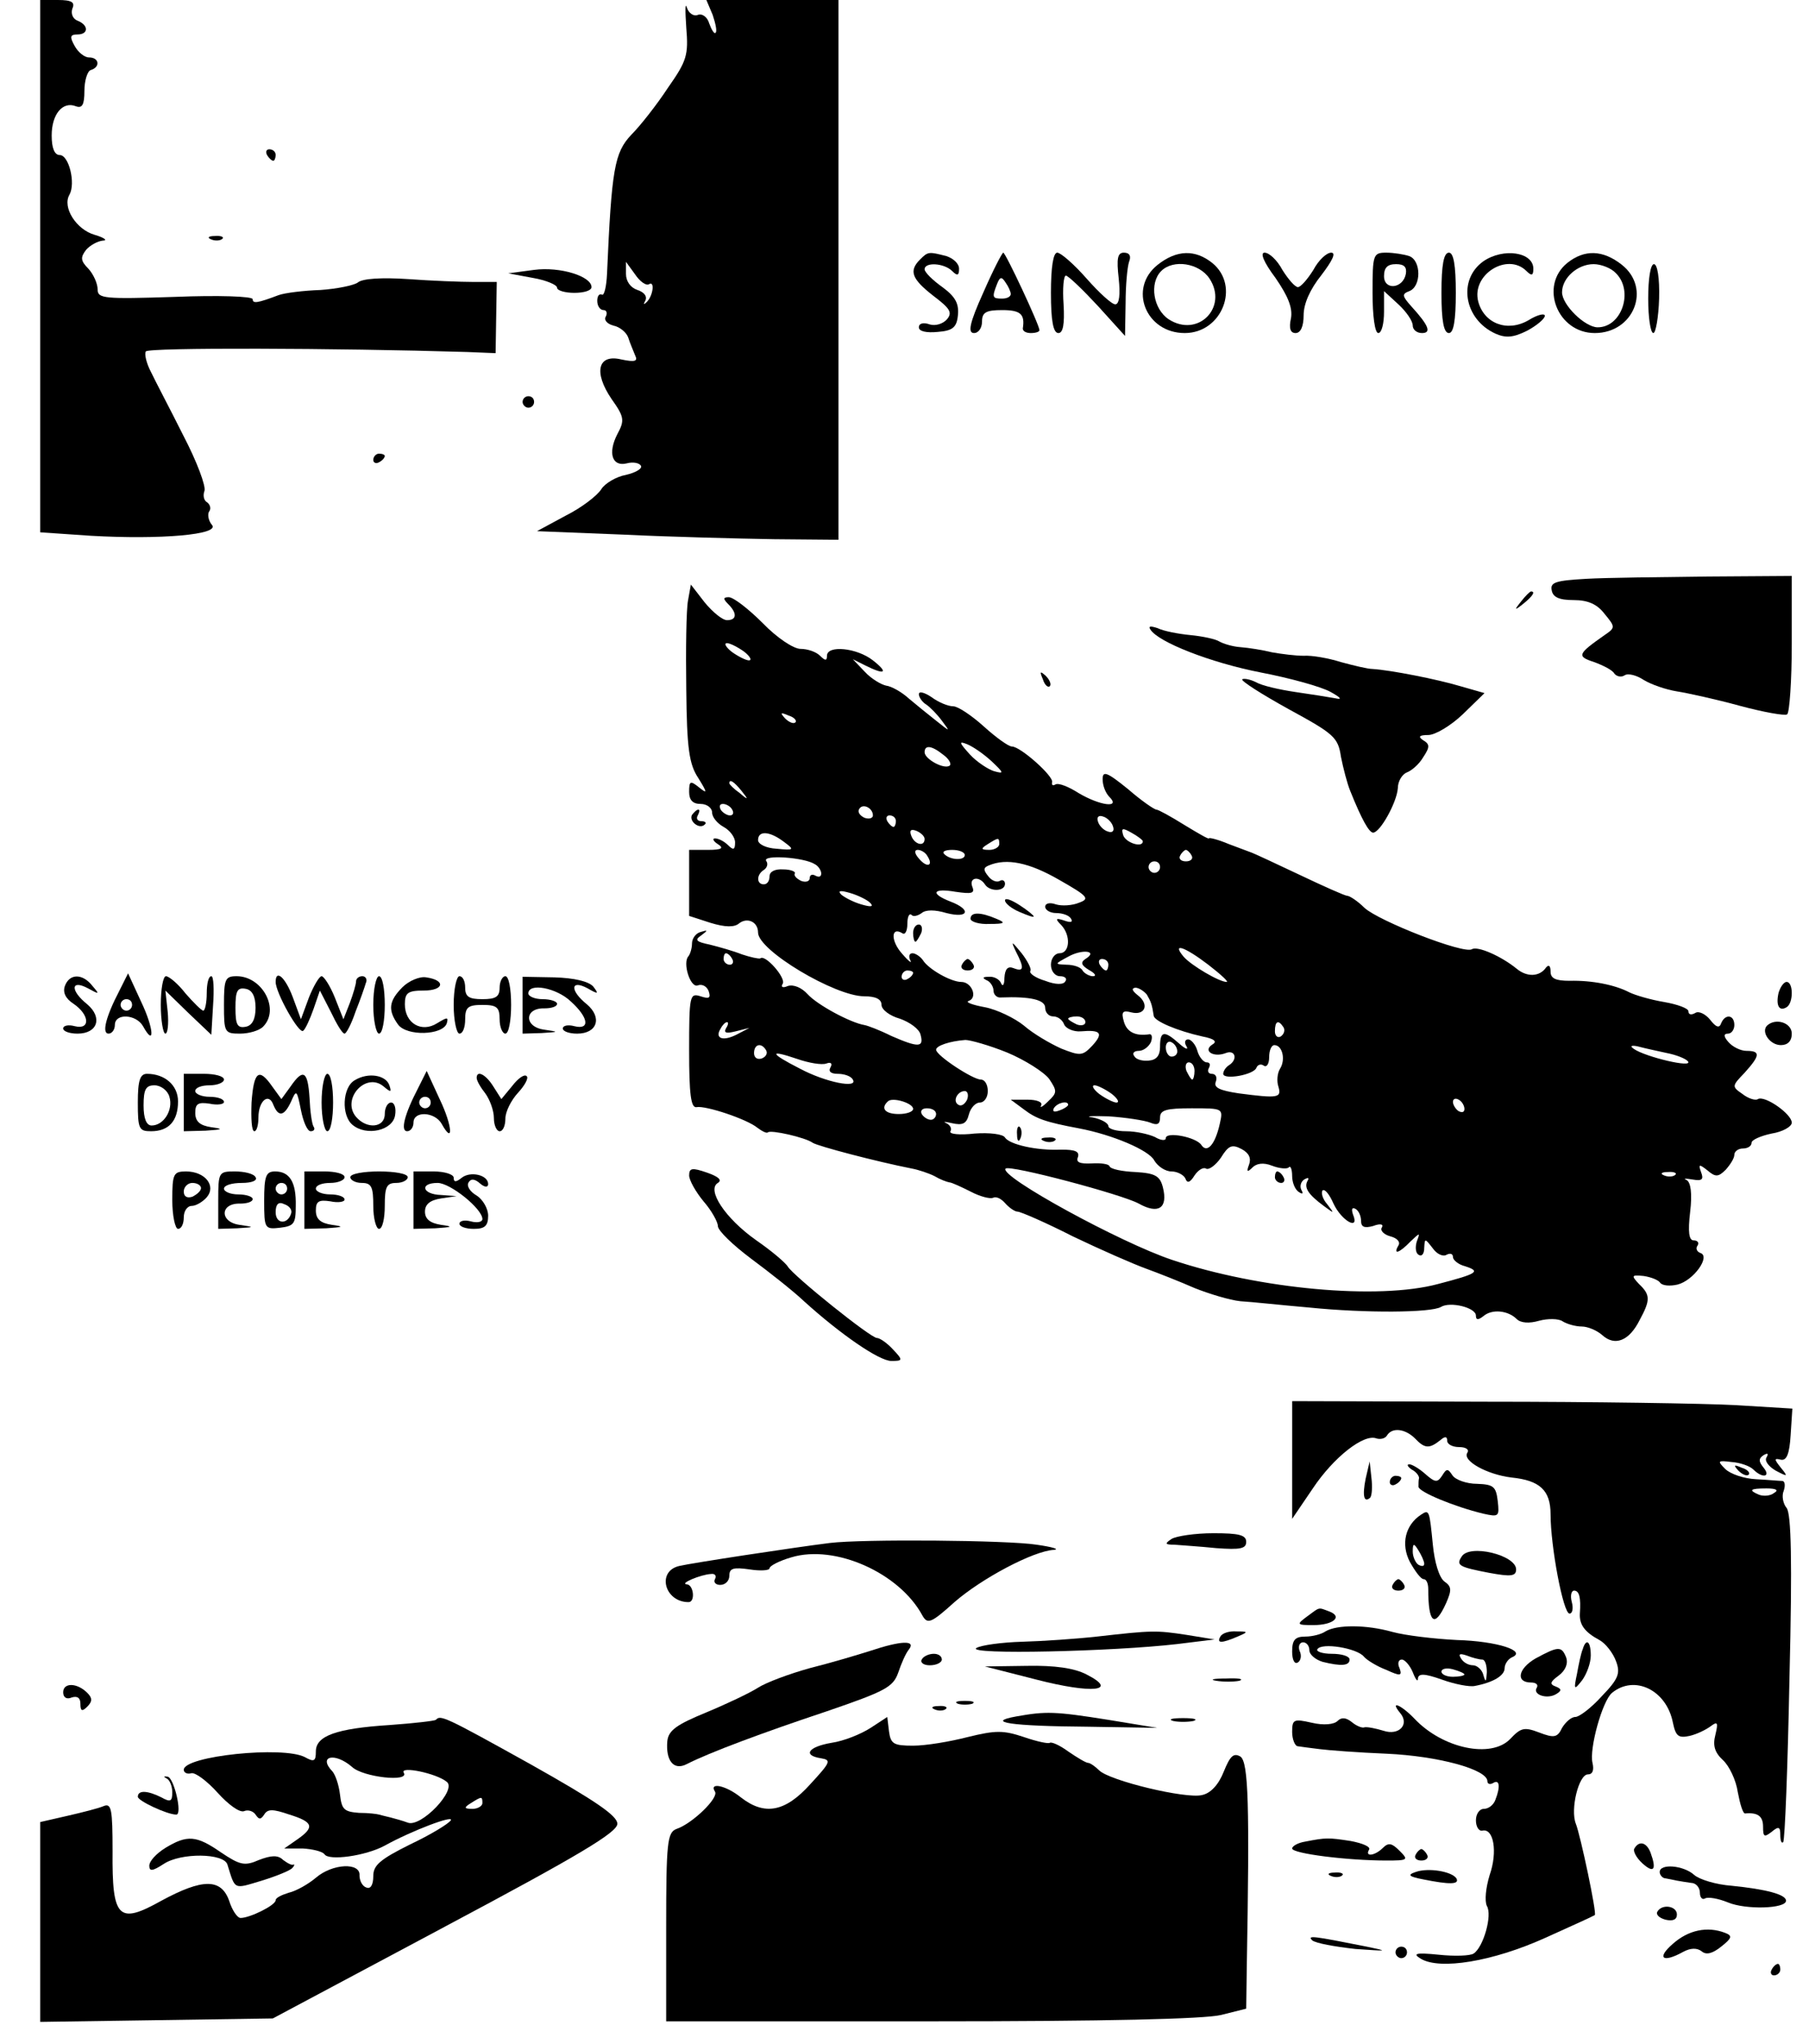 <?xml version="1.0" standalone="no"?>
<!DOCTYPE svg PUBLIC "-//W3C//DTD SVG 20010904//EN"
 "http://www.w3.org/TR/2001/REC-SVG-20010904/DTD/svg10.dtd">
<svg version="1.0" xmlns="http://www.w3.org/2000/svg"
 width="315pt" height="356pt" viewBox="0 0 315 356"
 preserveAspectRatio="xMidYMid meet">

<g transform="translate(0,356) scale(0.1,-0.1)"
fill="#000000" stroke="none">
<path d="M70 3096 l0 -463 88 -6 c122 -7 226 2 211 19 -6 7 -8 18 -5 23 4 5 2
12 -3 16 -6 3 -8 12 -5 20 3 8 -13 51 -37 97 -23 46 -49 95 -56 110 -8 15 -12
32 -9 36 4 7 330 6 560 -1 l49 -2 1 62 1 62 -40 0 c-22 0 -74 2 -115 5 -45 3
-79 1 -87 -6 -7 -5 -36 -11 -65 -13 -29 -1 -62 -5 -73 -9 -37 -14 -45 -15 -45
-7 0 5 -60 7 -135 4 -124 -4 -135 -3 -135 13 0 10 -7 26 -16 36 -14 14 -14 20
-4 33 7 8 20 15 29 16 9 0 3 5 -14 10 -32 9 -57 48 -44 70 11 20 -1 69 -17 69
-9 0 -14 12 -14 34 0 37 19 60 42 51 11 -4 15 2 15 27 0 17 5 34 11 36 17 5
15 22 -3 22 -8 0 -19 9 -25 20 -9 16 -8 20 5 20 19 0 20 16 0 24 -8 3 -12 12
-9 21 5 11 -1 15 -25 15 l-31 0 0 -464z"/>
<path d="M1195 3512 c4 -48 1 -58 -32 -105 -19 -29 -48 -66 -64 -82 -29 -31
-34 -59 -42 -242 -1 -22 -5 -39 -9 -36 -5 2 -8 -3 -8 -11 0 -9 5 -16 11 -16 5
0 7 -5 4 -11 -4 -6 2 -13 13 -16 11 -2 23 -12 26 -21 3 -10 9 -23 12 -31 5
-10 0 -12 -24 -7 -41 10 -49 -22 -17 -69 22 -31 23 -37 10 -61 -17 -33 -9 -57
16 -51 11 3 22 1 25 -4 3 -5 -9 -12 -26 -16 -17 -3 -37 -15 -43 -25 -7 -11
-34 -32 -62 -46 l-50 -27 150 -6 c83 -4 201 -7 263 -8 l112 -1 0 470 0 470
-115 0 -115 0 11 -26 c5 -15 8 -29 5 -31 -2 -3 -7 5 -11 16 -3 11 -12 18 -20
15 -7 -3 -16 3 -19 13 -3 10 -3 -6 -1 -35z m-65 -447 c11 7 7 -22 -5 -32 -4
-4 -5 -3 -1 4 3 7 -2 14 -14 18 -12 4 -20 15 -20 28 l0 21 16 -22 c8 -12 19
-20 24 -17z"/>
<path d="M465 3290 c3 -5 8 -10 11 -10 2 0 4 5 4 10 0 6 -5 10 -11 10 -5 0 -7
-4 -4 -10z"/>
<path d="M368 3143 c7 -3 16 -2 19 1 4 3 -2 6 -13 5 -11 0 -14 -3 -6 -6z"/>
<path d="M1602 3108 c-20 -20 -14 -34 23 -63 29 -22 34 -29 24 -41 -7 -8 -20
-12 -30 -9 -11 4 -19 2 -19 -5 0 -7 13 -10 33 -8 26 2 33 8 35 29 2 20 -4 32
-27 49 -17 12 -31 26 -31 31 0 13 34 11 48 -3 9 -9 12 -8 12 4 0 9 -10 18 -22
22 -31 8 -32 8 -46 -6z"/>
<path d="M1712 3050 c-24 -53 -27 -70 -16 -70 8 0 14 9 14 20 0 16 7 20 35 20
32 0 40 -7 36 -32 0 -5 6 -8 14 -8 8 0 15 2 15 5 0 9 -59 135 -63 135 -2 0
-18 -31 -35 -70z m48 -2 c0 -5 -7 -8 -15 -8 -17 0 -18 2 -9 25 5 13 8 14 15 3
5 -7 9 -16 9 -20z"/>
<path d="M1830 3050 c0 -49 4 -70 13 -70 8 0 11 15 9 50 -2 27 0 50 4 50 4 0
29 -24 55 -52 l48 -53 1 57 c0 31 3 63 6 72 4 10 1 16 -9 16 -11 0 -13 -10 -9
-45 3 -28 1 -45 -6 -45 -6 0 -28 20 -50 45 -22 25 -45 45 -51 45 -7 0 -11 -25
-11 -70z"/>
<path d="M2016 3099 c-52 -41 -21 -119 47 -119 65 0 97 82 48 122 -30 24 -62
23 -95 -3z m90 -24 c33 -50 -20 -104 -71 -71 -27 18 -34 63 -13 84 21 21 66
14 84 -13z"/>
<path d="M2221 3076 c22 -32 30 -52 27 -70 -4 -18 -1 -26 8 -26 9 0 14 12 14
31 0 20 11 45 31 70 19 25 26 39 17 39 -8 0 -22 -13 -31 -30 -10 -16 -22 -30
-27 -30 -5 0 -17 14 -27 30 -9 17 -23 30 -31 30 -8 0 -2 -16 19 -44z"/>
<path d="M2390 3050 c0 -40 4 -70 10 -70 6 0 10 17 10 37 l0 36 25 -23 c14
-13 25 -29 25 -37 0 -7 7 -13 16 -13 17 0 12 13 -18 46 -17 19 -17 22 -4 27
21 8 21 53 0 61 -9 3 -27 6 -40 6 -23 0 -24 -3 -24 -70z m58 33 c-5 -26 -38
-29 -38 -4 0 15 6 21 21 21 14 0 19 -5 17 -17z"/>
<path d="M2510 3050 c0 -49 4 -70 13 -70 8 0 12 21 12 70 0 49 -4 70 -12 70
-9 0 -13 -21 -13 -70z"/>
<path d="M2583 3105 c-45 -32 -34 -101 21 -126 18 -8 31 -7 55 5 17 9 31 21
31 26 0 5 -13 2 -29 -8 -37 -21 -77 -5 -87 33 -12 47 51 86 84 53 9 -9 12 -8
12 4 0 29 -52 37 -87 13z"/>
<path d="M2729 3102 c-49 -40 -17 -122 48 -122 68 0 99 78 47 119 -33 26 -65
27 -95 3z m85 -18 c31 -31 10 -94 -32 -94 -22 0 -62 39 -62 61 0 25 27 49 55
49 13 0 31 -7 39 -16z"/>
<path d="M930 3090 l-45 -6 43 -8 c23 -4 42 -12 42 -17 0 -5 14 -9 30 -9 17 0
30 4 30 10 0 19 -55 36 -100 30z"/>
<path d="M2870 3040 c0 -33 4 -60 9 -60 4 0 9 27 10 60 1 36 -3 60 -9 60 -6 0
-10 -25 -10 -60z"/>
<path d="M910 2860 c0 -5 5 -10 10 -10 6 0 10 5 10 10 0 6 -4 10 -10 10 -5 0
-10 -4 -10 -10z"/>
<path d="M650 2759 c0 -5 5 -7 10 -4 6 3 10 8 10 11 0 2 -4 4 -10 4 -5 0 -10
-5 -10 -11z"/>
<path d="M2762 2552 c-53 -3 -63 -6 -60 -20 2 -12 13 -17 38 -17 25 0 41 -7
54 -24 19 -23 19 -24 0 -37 -47 -33 -49 -37 -18 -47 16 -6 32 -14 35 -20 4 -5
12 -7 18 -3 6 4 21 0 33 -8 13 -8 39 -17 58 -20 19 -3 69 -14 109 -25 41 -11
79 -18 83 -15 4 3 8 58 8 123 l0 118 -147 -1 c-82 -1 -176 -2 -211 -4z"/>
<path d="M1198 2514 c-3 -16 -4 -85 -3 -154 1 -104 5 -131 21 -155 16 -26 16
-28 1 -16 -15 12 -17 11 -17 -8 0 -14 6 -21 20 -21 11 0 20 -7 20 -15 0 -8 9
-19 20 -25 11 -6 20 -18 20 -27 0 -13 -3 -14 -12 -5 -7 7 -17 12 -23 12 -5 0
-3 -5 5 -10 11 -7 7 -10 -17 -10 l-33 0 0 -58 0 -57 37 -12 c26 -8 42 -8 50
-1 14 11 33 3 33 -16 0 -31 134 -111 185 -111 20 0 30 -5 30 -15 0 -8 14 -19
32 -24 17 -6 34 -18 36 -28 6 -22 -3 -23 -51 -2 -20 10 -41 18 -47 19 -24 4
-82 35 -99 54 -10 11 -24 17 -34 14 -9 -4 -13 -2 -9 4 6 10 -31 52 -39 44 -3
-1 -17 2 -32 7 -15 6 -40 13 -56 17 -24 5 -27 8 -15 16 12 9 12 10 -1 6 -8 -2
-15 -11 -15 -20 0 -8 -3 -18 -6 -22 -11 -11 3 -56 16 -51 8 3 16 -2 19 -10 4
-12 1 -14 -14 -9 -19 6 -20 2 -20 -95 0 -75 3 -100 13 -98 16 3 88 -21 106
-36 8 -6 16 -10 18 -8 5 5 66 -9 78 -18 9 -6 112 -33 173 -45 11 -2 29 -8 39
-13 10 -6 21 -10 26 -11 4 0 21 -8 37 -16 17 -9 34 -13 39 -11 5 3 14 -1 21
-9 7 -8 17 -15 22 -15 5 0 49 -19 96 -43 48 -23 105 -48 127 -56 22 -8 60 -23
85 -34 25 -10 61 -21 80 -23 19 -1 73 -7 120 -11 99 -10 212 -9 229 1 16 10
61 -1 61 -15 0 -8 4 -8 13 -1 15 13 43 10 58 -5 7 -7 22 -8 39 -3 15 4 34 4
41 -1 8 -5 23 -9 33 -9 11 0 27 -7 36 -15 22 -20 47 -10 65 26 19 35 19 44 -1
63 -14 15 -13 16 8 14 13 -2 26 -7 29 -12 4 -5 17 -6 30 -3 28 7 58 49 40 55
-6 2 -9 8 -5 13 3 5 0 9 -7 9 -8 0 -10 15 -6 49 4 33 1 52 -6 56 -7 3 -2 3 10
1 17 -3 20 0 15 13 -5 14 -3 14 11 3 14 -12 19 -12 32 1 8 9 15 20 15 26 0 6
7 11 15 11 8 0 15 4 15 10 0 5 16 12 35 16 19 3 35 12 35 19 0 15 -47 48 -59
41 -4 -3 -17 1 -27 9 -19 13 -18 14 4 37 27 30 28 38 3 38 -10 0 -24 7 -31 15
-9 10 -9 15 -1 15 6 0 11 7 11 15 0 18 -16 20 -23 3 -3 -9 -9 -7 -19 6 -8 10
-20 16 -26 12 -7 -4 -12 -3 -12 3 0 5 -19 12 -42 16 -24 4 -51 12 -61 17 -25
13 -65 21 -104 20 -24 0 -33 4 -33 16 0 10 -3 13 -8 7 -11 -16 -33 -17 -51 -2
-27 22 -68 40 -78 34 -14 -9 -162 49 -187 72 -12 12 -26 21 -30 21 -4 0 -42
17 -84 37 -42 20 -79 37 -82 38 -3 1 -21 8 -40 15 -19 8 -35 12 -35 10 0 -2
-19 9 -42 23 -24 15 -46 27 -49 27 -4 0 -27 16 -50 36 -37 30 -44 32 -44 17 0
-11 5 -24 12 -31 20 -20 -17 -15 -54 7 -17 11 -35 18 -40 15 -5 -3 -7 -1 -6 4
3 10 -55 62 -70 62 -6 0 -28 16 -49 35 -21 19 -45 35 -53 35 -9 0 -26 7 -38
16 -12 8 -22 11 -22 5 0 -5 6 -14 13 -18 6 -4 19 -17 27 -28 15 -20 15 -20
-10 0 -14 11 -35 28 -48 39 -12 11 -30 21 -39 22 -9 2 -26 12 -37 24 l-21 22
22 -11 c34 -17 41 -13 13 9 -28 22 -80 27 -80 8 0 -9 -3 -9 -12 0 -7 7 -22 12
-34 12 -12 0 -41 19 -66 45 -25 25 -51 45 -59 45 -10 0 -10 -3 -1 -12 16 -16
15 -28 -2 -28 -8 0 -25 14 -39 31 l-24 31 -5 -28z m98 -89 c10 -8 14 -15 8
-15 -5 0 -19 7 -30 15 -10 8 -14 15 -8 15 5 0 19 -7 30 -15z m89 -123 c-3 -3
-11 0 -18 7 -9 10 -8 11 6 5 10 -3 15 -9 12 -12z m342 -68 c21 -20 22 -22 4
-17 -10 3 -30 16 -42 29 -19 21 -20 24 -5 18 10 -4 29 -17 43 -30z m-85 12
c10 -7 15 -16 12 -19 -9 -8 -44 11 -44 23 0 13 12 12 32 -4z m-351 -63 c13
-16 12 -17 -3 -4 -10 7 -18 15 -18 17 0 8 8 3 21 -13z m-16 -33 c3 -5 2 -10
-4 -10 -5 0 -13 5 -16 10 -3 6 -2 10 4 10 5 0 13 -4 16 -10z m245 -10 c0 -5
-7 -7 -15 -4 -8 4 -12 10 -9 15 6 11 24 2 24 -11z m40 -10 c0 -5 -2 -10 -4
-10 -3 0 -8 5 -11 10 -3 6 -1 10 4 10 6 0 11 -4 11 -10z m378 -9 c3 -8 -1 -12
-9 -9 -7 2 -15 10 -17 17 -3 8 1 12 9 9 7 -2 15 -10 17 -17z m-328 -22 c0 -14
-17 -10 -23 5 -4 10 -1 13 9 9 7 -3 14 -9 14 -14z m380 -4 c0 -12 -29 -3 -34
10 -4 13 -2 14 14 5 11 -6 20 -13 20 -15z m-625 -1 c19 -14 18 -15 -13 -12
-18 1 -32 8 -32 15 0 17 20 16 45 -3z m375 -4 c0 -5 -8 -10 -17 -10 -15 0 -16
2 -3 10 19 12 20 12 20 0z m-125 -21 c11 -17 -1 -21 -15 -4 -8 9 -8 15 -2 15
6 0 14 -5 17 -11z m65 2 c0 -10 -26 -9 -36 2 -4 4 2 7 14 7 12 0 22 -4 22 -9z
m395 -1 c3 -5 -1 -10 -10 -10 -9 0 -13 5 -10 10 3 6 8 10 10 10 2 0 7 -4 10
-10z m-656 -15 c6 -3 11 -11 11 -16 0 -6 -4 -7 -10 -4 -5 3 -10 2 -10 -4 0 -6
-7 -8 -15 -5 -8 4 -13 9 -11 13 2 3 -7 7 -20 7 -15 1 -24 -4 -24 -12 0 -8 -4
-14 -10 -14 -13 0 -13 17 0 25 6 4 8 11 4 16 -6 11 67 6 85 -6z m425 -27 c51
-29 54 -33 35 -40 -12 -5 -30 -6 -40 -3 -11 4 -19 2 -19 -4 0 -6 9 -11 19 -11
11 0 23 -4 26 -10 4 -6 -1 -7 -12 -3 -15 5 -16 3 -5 -8 17 -18 15 -49 -3 -49
-8 0 -15 -9 -15 -20 0 -11 7 -20 16 -20 8 0 13 -4 9 -9 -3 -6 -17 -6 -35 1
-17 5 -28 13 -26 17 3 3 -5 18 -15 31 -18 22 -19 22 -10 3 15 -29 14 -36 -4
-29 -10 4 -15 -1 -16 -17 0 -12 -3 -16 -6 -9 -2 6 -12 12 -21 11 -11 0 -12 -2
-4 -6 6 -2 12 -11 12 -18 0 -7 6 -13 13 -12 51 2 77 -4 77 -18 0 -8 6 -15 14
-15 8 0 16 -6 19 -14 3 -7 16 -13 29 -12 35 3 40 -3 20 -25 -17 -18 -21 -18
-54 -5 -20 9 -49 26 -65 40 -16 13 -47 28 -68 32 -22 4 -35 9 -28 11 16 6 5
33 -13 33 -18 0 -57 22 -67 38 -4 6 -13 12 -18 12 -6 0 -7 -6 -4 -12 4 -7 -3
-2 -14 11 -20 22 -20 48 0 36 5 -4 9 4 9 16 0 12 3 19 7 16 3 -4 11 -2 18 3 7
6 23 6 43 0 39 -10 44 6 7 20 -36 14 -31 24 9 17 28 -4 34 -3 29 9 -6 16 12
19 22 4 8 -13 35 -13 35 1 0 5 -4 8 -9 5 -5 -3 -14 0 -20 8 -9 11 -9 15 1 19
31 13 70 5 122 -25z m176 22 c0 -5 -4 -10 -10 -10 -5 0 -10 5 -10 10 0 6 5 10
10 10 6 0 10 -4 10 -10z m-505 -62 c7 -7 2 -8 -15 -3 -14 4 -29 12 -35 17 -7
7 -2 8 15 3 14 -4 30 -12 35 -17z m375 -98 c-9 -6 -7 -11 6 -19 11 -6 14 -11
7 -11 -6 0 -15 5 -18 10 -3 6 -16 10 -28 10 -21 1 -21 1 3 14 25 14 53 10 30
-4z m214 -10 c22 -17 36 -30 32 -30 -13 0 -62 29 -75 44 -21 25 1 18 43 -14z
m-829 10 c3 -5 1 -10 -4 -10 -6 0 -11 5 -11 10 0 6 2 10 4 10 3 0 8 -4 11 -10z
m655 -10 c0 -5 -2 -10 -4 -10 -3 0 -8 5 -11 10 -3 6 -1 10 4 10 6 0 11 -4 11
-10z m-340 -14 c0 -3 -4 -8 -10 -11 -5 -3 -10 -1 -10 4 0 6 5 11 10 11 6 0 10
-2 10 -4z m407 -38 c7 -12 9 -17 12 -37 1 -9 40 -26 85 -36 21 -4 26 -9 17
-14 -17 -11 2 -23 23 -15 17 7 22 -11 6 -21 -5 -3 -10 -10 -10 -15 0 -11 54
-2 58 11 2 5 8 7 13 3 5 -3 9 4 9 15 0 12 4 21 9 21 14 0 20 -25 10 -41 -5 -8
-6 -22 -3 -31 6 -20 0 -21 -69 -12 -33 5 -44 10 -40 20 3 8 0 14 -7 14 -6 0
-8 5 -5 10 3 6 2 10 -4 10 -5 0 -13 9 -16 20 -3 11 -11 20 -16 20 -6 0 -7 -6
-3 -12 4 -7 -2 -5 -13 5 -26 23 -33 22 -33 -6 0 -15 -6 -23 -20 -24 -11 -1
-22 2 -25 8 -4 5 0 9 8 9 8 0 17 7 21 15 3 8 2 14 -2 14 -25 -4 -40 4 -45 22
-5 17 -2 20 13 16 24 -6 32 14 11 30 -10 8 -11 12 -4 13 6 0 15 -6 20 -12z
m-107 -48 c0 -5 -7 -7 -15 -4 -8 4 -15 8 -15 10 0 2 7 4 15 4 8 0 15 -4 15
-10z m-626 -11 c-4 -8 1 -9 17 -5 l24 6 -23 -12 c-24 -12 -38 -6 -27 11 3 6 8
11 11 11 3 0 2 -5 -2 -11z m971 2 c3 -5 1 -12 -5 -16 -5 -3 -10 1 -10 9 0 18
6 21 15 7z m-481 -44 c31 -13 64 -34 73 -46 14 -21 14 -24 -2 -39 -10 -10 -15
-12 -12 -7 3 6 -8 10 -24 10 l-29 0 23 -17 c21 -16 37 -22 96 -33 58 -11 122
-38 131 -56 6 -10 19 -19 30 -19 10 0 21 -6 24 -12 3 -9 8 -8 16 5 6 9 15 15
20 12 5 -3 17 6 26 19 13 21 19 24 36 15 13 -7 17 -16 13 -27 -5 -13 -3 -14 6
-5 7 7 19 9 34 3 13 -5 26 -6 29 -3 3 4 6 -3 6 -15 0 -11 5 -24 12 -28 6 -4 8
-3 4 4 -3 6 -1 14 5 18 7 4 9 3 6 -2 -7 -12 1 -24 28 -44 19 -14 19 -14 6 3
-8 9 -11 20 -8 24 4 3 12 -7 19 -23 14 -30 46 -48 34 -19 -3 9 -2 13 4 10 6
-3 10 -13 10 -21 0 -11 6 -13 21 -9 13 5 19 3 15 -3 -3 -5 4 -12 15 -15 12 -3
18 -10 14 -16 -10 -17 2 -13 21 7 17 16 17 16 11 0 -3 -10 -2 -20 3 -23 6 -4
10 2 10 12 1 17 1 17 15 -1 7 -10 18 -15 24 -11 6 3 11 2 11 -4 0 -5 9 -13 21
-16 28 -9 22 -13 -47 -31 -104 -28 -311 -9 -463 42 -90 30 -302 146 -290 159
7 7 203 -45 232 -61 34 -19 51 -8 42 28 -5 20 -13 25 -48 27 -23 1 -43 5 -45
10 -1 4 -15 6 -31 5 -21 -1 -28 2 -24 11 3 10 -5 13 -29 13 -43 -2 -90 9 -98
21 -3 6 -27 9 -53 7 -26 -3 -45 -1 -42 4 3 5 -1 11 -7 14 -7 3 -3 3 10 0 18
-4 25 -1 29 15 3 12 12 21 19 21 8 0 14 9 14 20 0 11 -5 20 -12 20 -14 0 -78
42 -78 52 0 7 24 15 51 17 8 0 41 -9 73 -22z m296 2 c0 -5 -4 -9 -10 -9 -5 0
-10 7 -10 16 0 8 5 12 10 9 6 -3 10 -10 10 -16z m-716 2 c3 -5 0 -11 -7 -14
-8 -3 -14 1 -14 9 0 16 13 19 21 5z m1574 -6 c17 -4 32 -11 32 -15 0 -9 -87
13 -98 26 -4 3 2 4 13 1 11 -3 35 -8 53 -12z m-1469 -17 c8 3 11 0 7 -7 -4 -7
1 -11 13 -11 11 0 23 -4 26 -10 10 -16 -47 -5 -92 19 -53 27 -55 34 -5 17 20
-7 43 -11 51 -8z m641 -13 c0 -8 -2 -15 -4 -15 -2 0 -6 7 -10 15 -3 8 -1 15 4
15 6 0 10 -7 10 -15z m-144 -40 c10 -8 14 -15 8 -15 -5 0 -19 7 -30 15 -10 8
-14 15 -8 15 5 0 19 -7 30 -15z m-252 -10 c-4 -8 -10 -12 -15 -9 -11 6 -2 24
11 24 5 0 7 -7 4 -15z m-94 -16 c0 -5 -11 -9 -25 -9 -24 0 -32 10 -19 22 8 8
44 -3 44 -13z m960 0 c0 -6 -4 -7 -10 -4 -5 3 -10 11 -10 16 0 6 5 7 10 4 6
-3 10 -11 10 -16z m-690 7 c0 -2 -7 -7 -16 -10 -8 -3 -12 -2 -9 4 6 10 25 14
25 6z m-230 -16 c0 -5 -4 -10 -9 -10 -6 0 -13 5 -16 10 -3 6 1 10 9 10 9 0 16
-4 16 -10z m494 -17 c-8 -36 -22 -52 -32 -37 -9 14 -62 24 -62 12 0 -5 -9 -4
-19 2 -11 5 -33 10 -50 10 -17 0 -31 4 -31 9 0 5 -12 12 -27 15 -16 2 -3 3 27
2 30 -2 63 -7 73 -11 12 -5 17 -3 17 9 0 13 11 16 55 16 55 0 55 0 49 -27z
m793 -89 c-3 -3 -12 -4 -19 -1 -8 3 -5 6 6 6 11 1 17 -2 13 -5z"/>
<path d="M1750 1992 c0 -5 11 -14 25 -20 14 -6 25 -10 25 -8 0 2 -11 11 -25
20 -14 9 -25 13 -25 8z"/>
<path d="M1690 1960 c0 -5 15 -10 33 -9 27 0 29 2 12 9 -28 12 -45 12 -45 0z"/>
<path d="M1590 1935 c0 -8 2 -15 4 -15 2 0 6 7 10 15 3 8 1 15 -4 15 -6 0 -10
-7 -10 -15z"/>
<path d="M1675 1880 c-3 -5 1 -10 10 -10 9 0 13 5 10 10 -3 6 -8 10 -10 10 -2
0 -7 -4 -10 -10z"/>
<path d="M1771 1584 c0 -11 3 -14 6 -6 3 7 2 16 -1 19 -3 4 -6 -2 -5 -13z"/>
<path d="M1818 1573 c7 -3 16 -2 19 1 4 3 -2 6 -13 5 -11 0 -14 -3 -6 -6z"/>
<path d="M2220 1510 c0 -5 5 -10 11 -10 5 0 7 5 4 10 -3 6 -8 10 -11 10 -2 0
-4 -4 -4 -10z"/>
<path d="M2649 2513 c-13 -16 -12 -17 4 -4 16 13 21 21 13 21 -2 0 -10 -8 -17
-17z"/>
<path d="M2003 2464 c13 -22 105 -58 192 -75 52 -10 106 -25 122 -34 18 -10
21 -14 8 -11 -11 2 -42 7 -70 11 -27 4 -58 11 -68 17 -10 5 -21 7 -24 5 -2 -3
34 -26 81 -52 79 -43 86 -49 91 -83 4 -20 11 -47 16 -59 20 -50 33 -73 40 -73
12 0 41 52 43 77 0 13 8 25 16 28 8 3 21 14 28 26 12 18 12 23 0 30 -9 6 -7 9
9 9 12 0 39 16 60 36 l38 37 -42 12 c-40 12 -121 28 -153 30 -8 0 -33 6 -55
12 -22 7 -51 12 -65 11 -14 0 -38 3 -55 6 -16 4 -41 8 -55 9 -14 1 -30 6 -37
10 -6 4 -29 9 -50 11 -21 2 -47 7 -57 12 -12 4 -17 4 -13 -2z"/>
<path d="M1816 2377 c3 -10 9 -15 12 -12 3 3 0 11 -7 18 -10 9 -11 8 -5 -6z"/>
<path d="M1205 2141 c-6 -11 13 -26 22 -17 4 3 1 6 -6 6 -7 0 -9 5 -6 10 3 6
4 10 1 10 -3 0 -7 -4 -11 -9z"/>
<path d="M113 1843 c-4 -11 1 -22 15 -31 28 -19 30 -46 2 -39 -11 3 -20 1 -20
-4 0 -5 11 -9 25 -9 35 0 44 28 17 51 -30 24 -29 44 1 28 20 -11 21 -11 8 4
-17 22 -40 22 -48 0z"/>
<path d="M208 1835 c-24 -46 -31 -75 -19 -75 6 0 11 7 11 15 0 21 37 19 49 -2
21 -38 19 -4 -3 42 l-23 50 -15 -30z m22 -25 c0 -5 -4 -10 -10 -10 -5 0 -10 5
-10 10 0 6 5 10 10 10 6 0 10 -4 10 -10z"/>
<path d="M280 1810 c0 -27 4 -50 8 -50 4 0 6 17 4 38 l-4 37 40 -39 40 -38 3
51 c2 28 1 51 -3 51 -5 0 -8 -13 -8 -30 0 -16 -3 -30 -6 -30 -3 0 -17 14 -31
30 -13 17 -29 30 -34 30 -5 0 -9 -22 -9 -50z"/>
<path d="M390 1810 c0 -48 1 -50 28 -50 15 0 33 5 40 12 30 30 -1 88 -46 88
-20 0 -22 -5 -22 -50z m55 -5 c0 -20 -6 -31 -17 -33 -15 -3 -18 4 -18 33 0 29
3 36 18 33 11 -2 17 -13 17 -33z"/>
<path d="M480 1850 c0 -19 41 -92 48 -85 4 3 12 21 18 38 l11 32 19 -37 c10
-21 20 -38 24 -38 3 0 12 17 19 38 8 20 16 43 18 50 3 6 0 12 -6 12 -6 0 -11
-4 -11 -9 0 -5 -5 -22 -11 -38 l-11 -28 -15 38 c-8 20 -19 37 -23 37 -4 0 -14
-17 -22 -37 l-14 -38 -14 38 c-13 35 -30 50 -30 27z"/>
<path d="M650 1810 c0 -27 5 -50 10 -50 6 0 10 23 10 50 0 28 -4 50 -10 50 -5
0 -10 -22 -10 -50z"/>
<path d="M701 1841 c-24 -24 -26 -40 -8 -65 15 -21 78 -19 85 2 3 11 1 11 -17
0 -27 -17 -56 0 -56 33 0 20 5 24 33 24 35 0 39 18 4 23 -11 2 -30 -6 -41 -17z"/>
<path d="M790 1810 c0 -27 5 -50 10 -50 6 0 10 11 10 25 0 21 5 25 30 25 25 0
30 -4 30 -25 0 -14 5 -25 10 -25 6 0 10 23 10 50 0 28 -4 50 -10 50 -5 0 -10
-9 -10 -20 0 -16 -7 -20 -30 -20 -23 0 -30 4 -30 20 0 11 -4 20 -10 20 -5 0
-10 -22 -10 -50z"/>
<path d="M910 1810 l0 -50 33 1 c31 2 31 2 4 6 -35 5 -34 38 1 37 12 0 22 3
22 8 0 4 -11 8 -25 8 -14 0 -25 5 -25 10 0 19 49 10 74 -14 31 -28 34 -50 6
-43 -11 3 -20 1 -20 -4 0 -5 11 -9 25 -9 35 0 44 28 17 51 -30 24 -29 44 1 28
19 -11 20 -10 10 3 -8 9 -33 15 -68 16 l-55 1 0 -49z"/>
<path d="M3097 1831 c-5 -22 1 -33 14 -25 12 7 12 44 0 44 -5 0 -11 -9 -14
-19z"/>
<path d="M3077 1774 c-11 -11 5 -34 24 -34 12 0 19 7 19 20 0 19 -28 28 -43
14z"/>
<path d="M240 1640 c0 -46 2 -50 23 -50 31 0 47 18 47 52 0 28 -23 48 -54 48
-12 0 -16 -11 -16 -50z m55 10 c7 -23 -10 -50 -31 -50 -9 0 -14 12 -14 35 0
28 4 35 19 35 11 0 23 -9 26 -20z"/>
<path d="M320 1640 l0 -50 38 1 c30 2 32 3 10 6 -20 3 -28 10 -28 25 0 16 5
19 25 16 14 -3 25 -1 25 3 0 5 -11 9 -25 9 -14 0 -25 5 -25 10 0 6 11 10 25
10 14 0 25 5 25 10 0 6 -16 10 -35 10 l-35 0 0 -50z"/>
<path d="M438 1640 c-1 -28 0 -50 5 -50 4 0 7 11 7 24 0 29 18 44 26 22 9 -22
19 -20 31 6 9 21 10 20 17 -15 4 -20 11 -37 17 -37 6 0 8 4 5 8 -3 5 -6 27 -7
50 -3 47 -11 52 -33 20 l-16 -22 -16 22 c-23 33 -32 27 -36 -28z"/>
<path d="M560 1640 c0 -27 5 -50 10 -50 6 0 10 23 10 50 0 28 -4 50 -10 50 -5
0 -10 -22 -10 -50z"/>
<path d="M618 1679 c-22 -12 -24 -62 -4 -78 24 -20 70 -10 74 17 2 12 -1 22
-7 22 -6 0 -11 -9 -11 -20 0 -24 -31 -27 -50 -5 -26 31 17 79 48 53 13 -11 14
-10 10 2 -6 18 -37 23 -60 9z"/>
<path d="M728 1665 c-24 -46 -31 -75 -19 -75 6 0 11 7 11 15 0 21 37 19 49 -2
21 -38 19 -4 -3 42 l-23 50 -15 -30z m22 -25 c0 -5 -4 -10 -10 -10 -5 0 -10 5
-10 10 0 6 5 10 10 10 6 0 10 -4 10 -10z"/>
<path d="M830 1683 c0 -5 7 -17 15 -27 8 -11 15 -30 15 -43 0 -13 5 -23 10
-23 6 0 10 10 10 22 0 12 10 32 22 45 12 13 19 26 15 29 -4 4 -15 -4 -25 -17
l-19 -23 -14 22 c-13 21 -29 29 -29 15z"/>
<path d="M1200 1513 c0 -8 11 -28 25 -45 14 -16 25 -36 25 -43 0 -8 26 -33 58
-57 31 -23 73 -56 92 -74 64 -58 131 -104 152 -104 20 0 21 1 3 20 -10 11 -23
20 -28 20 -11 0 -144 107 -155 124 -4 7 -29 28 -55 46 -54 38 -87 88 -67 100
8 5 1 11 -19 18 -26 9 -31 8 -31 -5z"/>
<path d="M300 1470 c0 -27 5 -50 10 -50 6 0 10 9 10 20 0 11 6 20 14 20 7 0
19 7 26 15 17 20 -3 45 -36 45 -22 0 -24 -4 -24 -50z m50 21 c0 -5 -7 -11 -15
-15 -9 -3 -15 0 -15 9 0 8 7 15 15 15 8 0 15 -4 15 -9z"/>
<path d="M380 1470 l0 -50 33 1 c31 2 31 2 4 6 -35 5 -34 38 1 37 12 0 22 3
22 8 0 4 -11 8 -25 8 -14 0 -25 5 -25 10 0 6 14 10 31 10 17 0 28 4 24 10 -3
6 -19 10 -36 10 -28 0 -29 -1 -29 -50z"/>
<path d="M460 1469 c0 -49 1 -50 28 -47 24 3 27 7 27 38 1 42 -11 60 -36 60
-16 0 -19 -8 -19 -51z m40 21 c0 -5 -4 -10 -10 -10 -5 0 -10 5 -10 10 0 6 5
10 10 10 6 0 10 -4 10 -10z m7 -43 c-6 -20 -27 -19 -27 2 0 14 5 19 15 14 9
-3 14 -10 12 -16z"/>
<path d="M530 1470 l0 -50 38 1 c30 2 32 3 10 6 -20 3 -28 10 -28 25 0 16 5
19 25 16 14 -3 25 -1 25 3 0 5 -11 9 -25 9 -14 0 -25 5 -25 10 0 6 11 10 25
10 14 0 25 5 25 10 0 6 -16 10 -35 10 l-35 0 0 -50z"/>
<path d="M610 1510 c0 -5 9 -10 20 -10 17 0 20 -7 20 -40 0 -22 5 -40 10 -40
6 0 10 18 10 40 0 33 3 40 20 40 11 0 20 5 20 10 0 6 -22 10 -50 10 -27 0 -50
-4 -50 -10z"/>
<path d="M720 1470 l0 -50 38 1 c30 2 32 3 10 6 -19 3 -28 10 -28 23 0 13 9
20 28 23 l27 4 -27 2 c-33 1 -38 21 -6 21 22 0 78 -45 78 -63 0 -5 -9 -7 -20
-4 -11 3 -20 1 -20 -4 0 -5 11 -9 25 -9 19 0 25 5 25 23 0 12 -9 28 -20 35
-12 7 -18 17 -14 23 4 7 11 6 20 -2 8 -7 14 -7 14 -1 0 16 -31 23 -46 11 -10
-8 -14 -8 -14 0 0 6 -16 11 -35 11 l-35 0 0 -50z"/>
<path d="M2250 1018 l0 -103 36 53 c36 54 89 96 111 87 7 -2 15 0 18 5 9 15
32 12 49 -5 17 -18 25 -18 44 -3 8 7 12 7 12 -1 0 -6 9 -11 21 -11 11 0 18 -4
14 -10 -9 -14 35 -38 77 -43 49 -5 68 -22 68 -64 0 -56 22 -173 33 -173 5 0 7
9 4 20 -3 11 -1 20 4 20 9 0 12 -12 10 -40 -1 -19 8 -32 34 -46 11 -6 24 -23
29 -37 8 -21 4 -31 -25 -61 -18 -20 -39 -36 -46 -36 -7 0 -17 -9 -23 -19 -8
-17 -14 -18 -40 -8 -26 10 -32 8 -50 -11 -33 -35 -118 -17 -167 35 -23 24 -44
33 -25 10 17 -20 -2 -40 -29 -31 -13 4 -28 7 -33 6 -4 -2 -15 3 -22 9 -10 8
-18 9 -25 2 -6 -6 -24 -8 -45 -3 -31 7 -34 6 -34 -16 0 -13 5 -25 10 -25 6 -1
22 -3 38 -5 15 -2 68 -6 117 -8 88 -4 175 -27 175 -48 0 -5 5 -6 10 -3 11 7
13 -6 4 -29 -3 -9 -12 -16 -20 -16 -8 0 -14 -9 -14 -20 0 -11 5 -19 11 -18 20
5 27 -37 13 -77 -7 -23 -9 -45 -5 -54 10 -16 -6 -72 -23 -83 -6 -4 -33 -5 -61
-2 -40 4 -46 2 -31 -7 33 -20 125 -5 216 36 47 21 86 39 87 40 4 2 -25 139
-33 159 -10 25 5 86 21 86 8 0 11 7 8 20 -6 24 17 108 34 122 39 32 95 5 106
-52 5 -24 10 -27 29 -23 13 3 29 11 37 17 12 9 13 6 8 -15 -5 -19 -1 -31 13
-44 11 -10 23 -35 26 -56 4 -21 9 -38 13 -37 22 2 31 -5 31 -23 0 -18 2 -19
15 -9 12 10 15 9 15 -5 0 -10 2 -16 5 -13 3 3 8 132 11 287 5 203 3 285 -5
295 -6 7 -9 21 -5 30 3 9 2 16 -2 17 -5 0 -26 2 -46 3 -21 1 -45 9 -54 18 -14
14 -13 15 11 12 15 -1 32 -7 38 -13 16 -16 31 -13 18 3 -9 11 -9 16 0 22 7 4
9 3 5 -4 -4 -6 4 -16 16 -23 21 -11 22 -11 9 5 -12 15 -12 17 0 14 10 -2 15
10 17 43 l3 46 -98 6 c-54 3 -250 6 -435 6 l-338 1 0 -102z m839 -58 c-6 -5
-18 -6 -26 -3 -19 8 -16 11 13 11 17 0 22 -3 13 -8z"/>
<path d="M2378 985 c-6 -30 -3 -43 8 -33 3 4 4 19 2 35 l-3 28 -7 -30z"/>
<path d="M2458 1001 c8 -4 13 -11 13 -15 -1 -3 -1 -10 -1 -15 0 -9 63 -35 113
-47 27 -6 28 -5 25 22 -3 25 -7 29 -36 30 -18 0 -38 7 -43 15 -8 12 -10 12
-18 -1 -8 -12 -12 -12 -29 3 -10 9 -23 17 -28 17 -5 0 -3 -4 4 -9z"/>
<path d="M3027 999 c7 -7 15 -10 18 -7 3 3 -2 9 -12 12 -14 6 -15 5 -6 -5z"/>
<path d="M2420 979 c0 -5 5 -7 10 -4 6 3 10 8 10 11 0 2 -4 4 -10 4 -5 0 -10
-5 -10 -11z"/>
<path d="M2474 922 c-27 -18 -35 -51 -19 -82 9 -16 19 -30 24 -30 5 0 8 -8 8
-17 0 -60 11 -69 31 -25 10 23 10 29 -3 38 -9 7 -17 33 -20 64 -6 60 -6 62
-21 52z m6 -85 c0 -5 -4 -5 -10 -2 -5 3 -10 14 -10 23 0 15 2 15 10 2 5 -8 10
-19 10 -23z"/>
<path d="M2040 880 c-12 -8 -12 -10 5 -10 11 -1 44 -3 73 -6 42 -3 52 -1 52
11 0 12 -13 15 -57 15 -32 0 -65 -5 -73 -10z"/>
<path d="M1445 873 c-64 -8 -241 -35 -262 -40 -40 -9 -26 -63 16 -63 12 0 9
30 -3 31 -14 1 24 17 42 18 7 1 10 -3 7 -9 -3 -5 1 -10 9 -10 9 0 16 7 16 16
0 13 7 15 35 11 19 -3 35 -2 35 2 0 4 17 13 38 19 76 23 188 -27 228 -101 9
-16 15 -14 56 23 47 41 137 89 173 91 11 1 -2 5 -30 9 -50 8 -304 10 -360 3z"/>
<path d="M2545 849 c-10 -15 -4 -18 48 -28 38 -7 47 -6 47 6 0 25 -82 45 -95
22z"/>
<path d="M2425 800 c-3 -5 1 -10 10 -10 9 0 13 5 10 10 -3 6 -8 10 -10 10 -2
0 -7 -4 -10 -10z"/>
<path d="M2276 745 c-19 -14 -18 -15 11 -15 35 0 52 15 27 24 -19 7 -15 8 -38
-9z"/>
<path d="M2308 719 c-7 -5 -23 -9 -35 -9 -18 0 -23 -6 -23 -26 0 -14 4 -23 10
-19 5 3 7 12 3 20 -3 8 0 15 6 15 6 0 11 -6 11 -14 0 -7 10 -16 23 -20 32 -8
47 -7 47 4 0 6 -14 10 -31 10 -16 0 -28 4 -25 8 7 12 69 2 81 -13 5 -6 23 -17
39 -23 24 -11 28 -11 23 3 -4 8 -2 15 4 15 5 0 14 -10 19 -22 5 -13 9 -18 9
-11 1 9 11 9 42 -2 22 -8 48 -13 57 -11 32 6 52 18 52 31 0 7 6 16 13 19 26
11 -26 28 -96 30 -40 2 -90 8 -112 14 -46 13 -97 13 -117 1z m273 -49 c5 0 8
-10 8 -22 -1 -17 -2 -19 -6 -5 -2 9 -11 17 -18 17 -8 0 -17 5 -21 12 -5 8 -2
9 10 5 10 -4 22 -7 27 -7z m-31 -26 c0 -2 -9 -4 -20 -4 -11 0 -20 4 -20 9 0 5
9 7 20 4 11 -3 20 -7 20 -9z"/>
<path d="M1910 710 c-36 -4 -94 -8 -130 -9 -36 -1 -72 -6 -80 -11 -17 -12 239
-6 350 7 l65 8 -49 8 c-53 8 -59 8 -156 -3z"/>
<path d="M2125 710 c-7 -12 2 -12 30 0 19 8 19 9 -2 9 -12 1 -25 -3 -28 -9z"/>
<path d="M1515 685 c-22 -7 -69 -21 -105 -30 -36 -10 -76 -25 -90 -34 -14 -9
-54 -28 -90 -43 -51 -21 -66 -31 -68 -50 -3 -34 11 -52 34 -40 39 20 133 55
244 92 102 35 115 42 124 67 5 15 13 34 19 41 12 16 -14 15 -68 -3z"/>
<path d="M2756 688 c-3 -7 -7 -26 -10 -43 -6 -28 -5 -29 9 -11 8 11 15 30 15
43 0 25 -8 31 -14 11z"/>
<path d="M2674 672 c-31 -18 -35 -42 -8 -42 9 0 13 -4 10 -9 -8 -12 18 -21 34
-11 10 6 9 9 -1 13 -11 4 -10 8 5 19 12 9 17 21 13 32 -8 20 -14 19 -53 -2z"/>
<path d="M1605 670 c-3 -5 3 -10 14 -10 12 0 21 5 21 10 0 6 -6 10 -14 10 -8
0 -18 -4 -21 -10z"/>
<path d="M1805 635 c97 -25 144 -20 87 9 -21 11 -55 16 -104 15 l-73 -1 90
-23z"/>
<path d="M2118 633 c12 -2 30 -2 40 0 9 3 -1 5 -23 4 -22 0 -30 -2 -17 -4z"/>
<path d="M110 613 c0 -9 6 -13 15 -9 10 3 15 -1 15 -11 0 -13 3 -14 12 -5 9 9
9 15 0 24 -18 18 -42 18 -42 1z"/>
<path d="M1668 593 c6 -2 18 -2 25 0 6 3 1 5 -13 5 -14 0 -19 -2 -12 -5z"/>
<path d="M1628 583 c7 -3 16 -2 19 1 4 3 -2 6 -13 5 -11 0 -14 -3 -6 -6z"/>
<path d="M1770 571 c-56 -10 -10 -17 125 -18 l120 -2 -85 14 c-94 15 -109 15
-160 6z"/>
<path d="M759 565 c-3 -2 -39 -6 -80 -9 -94 -6 -129 -19 -129 -46 0 -17 -3
-19 -19 -10 -38 20 -211 2 -211 -22 0 -5 6 -8 13 -6 7 2 28 -14 46 -34 18 -20
38 -35 46 -32 7 3 16 0 20 -6 6 -9 9 -9 15 0 6 10 15 10 44 0 42 -13 44 -22
14 -43 l-23 -16 32 0 c17 -1 34 -5 38 -10 7 -12 72 -3 105 15 47 26 121 54
115 44 -4 -6 -35 -25 -71 -42 -52 -26 -64 -36 -64 -55 0 -16 -5 -23 -12 -20
-7 2 -12 12 -12 21 2 23 -47 21 -76 -4 -13 -11 -34 -23 -47 -26 -13 -4 -23 -9
-23 -13 0 -9 -45 -31 -61 -31 -6 0 -15 14 -20 30 -14 39 -46 39 -118 0 -75
-42 -86 -31 -85 86 0 73 -2 84 -15 79 -9 -4 -37 -11 -63 -17 l-48 -11 0 -174
0 -174 203 3 202 3 300 160 c233 124 300 164 300 179 0 14 -38 40 -150 103
-151 84 -158 87 -166 78z m-146 -82 c19 -18 101 -27 90 -10 -7 12 57 -1 75
-16 18 -14 -45 -80 -68 -71 -8 3 -22 7 -30 9 -8 2 -17 4 -20 5 -3 1 -18 3 -35
3 -26 2 -30 6 -33 32 -2 17 -8 34 -13 40 -26 27 4 34 34 8z m227 -63 c0 -5 -8
-10 -17 -10 -15 0 -16 2 -3 10 19 12 20 12 20 0z"/>
<path d="M1516 551 c-17 -11 -47 -23 -68 -26 -41 -7 -51 -22 -18 -27 18 -3 16
-7 -19 -45 -44 -49 -80 -55 -121 -23 -26 21 -56 27 -45 10 7 -11 -40 -56 -67
-65 -16 -6 -18 -23 -18 -171 l0 -164 461 0 c306 0 475 4 505 11 l44 11 1 72
c5 282 3 357 -11 367 -12 7 -18 1 -29 -26 -9 -23 -23 -38 -38 -41 -28 -7 -161
25 -179 43 -7 7 -16 13 -19 13 -4 0 -19 9 -35 20 -15 11 -29 17 -32 15 -2 -2
-22 2 -45 10 -36 12 -49 12 -98 0 -31 -8 -73 -15 -95 -15 -34 0 -39 3 -42 25
l-3 25 -29 -19z"/>
<path d="M2043 563 c9 -2 25 -2 35 0 9 3 1 5 -18 5 -19 0 -27 -2 -17 -5z"/>
<path d="M290 463 c5 -2 10 -13 10 -24 0 -16 -3 -18 -19 -9 -24 12 -41 13 -41
1 0 -7 51 -31 67 -31 11 0 -4 64 -15 66 -7 1 -8 0 -2 -3z"/>
<path d="M288 342 c-16 -10 -28 -23 -28 -31 0 -10 5 -10 25 3 30 20 105 19
111 -1 14 -45 10 -43 60 -28 26 8 50 18 53 22 4 4 4 7 2 6 -2 -2 -10 2 -18 8
-9 9 -21 8 -42 0 -25 -11 -33 -9 -66 13 -43 30 -59 31 -97 8z"/>
<path d="M2273 353 c-13 -2 -23 -8 -23 -12 0 -9 97 -21 164 -21 38 0 39 1 23
17 -13 13 -19 15 -29 5 -14 -14 -32 -16 -24 -3 3 5 -11 11 -32 15 -39 6 -43 6
-79 -1z"/>
<path d="M2846 341 c-3 -4 3 -16 14 -26 20 -18 25 -11 14 19 -7 18 -20 21 -28
7z"/>
<path d="M2465 330 c-3 -5 1 -10 10 -10 9 0 13 5 10 10 -3 6 -8 10 -10 10 -2
0 -7 -4 -10 -10z"/>
<path d="M2465 300 c-15 -5 -12 -8 14 -13 45 -9 63 -9 57 2 -8 12 -49 19 -71
11z"/>
<path d="M2890 300 c0 -5 5 -11 10 -11 6 -1 15 -3 20 -4 6 -1 17 -3 25 -4 8 0
15 -8 15 -17 0 -8 4 -13 9 -10 5 3 23 0 40 -7 31 -13 101 -11 101 3 0 11 -35
20 -94 26 -28 2 -57 11 -66 19 -19 17 -60 20 -60 5z"/>
<path d="M2318 293 c7 -3 16 -2 19 1 4 3 -2 6 -13 5 -11 0 -14 -3 -6 -6z"/>
<path d="M2886 231 c-3 -5 3 -11 14 -14 13 -3 20 0 20 9 0 15 -26 19 -34 5z"/>
<path d="M2913 175 c-29 -25 -18 -34 18 -14 13 7 24 7 32 1 8 -7 19 -4 34 8
19 15 20 19 7 24 -31 12 -64 5 -91 -19z"/>
<path d="M2285 181 c6 -5 39 -11 75 -15 57 -4 59 -4 20 4 -95 19 -104 20 -95
11z"/>
<path d="M2430 160 c0 -5 5 -10 10 -10 6 0 10 5 10 10 0 6 -4 10 -10 10 -5 0
-10 -4 -10 -10z"/>
<path d="M3085 130 c-3 -5 -1 -10 4 -10 6 0 11 5 11 10 0 6 -2 10 -4 10 -3 0
-8 -4 -11 -10z"/>
</g>
</svg>
